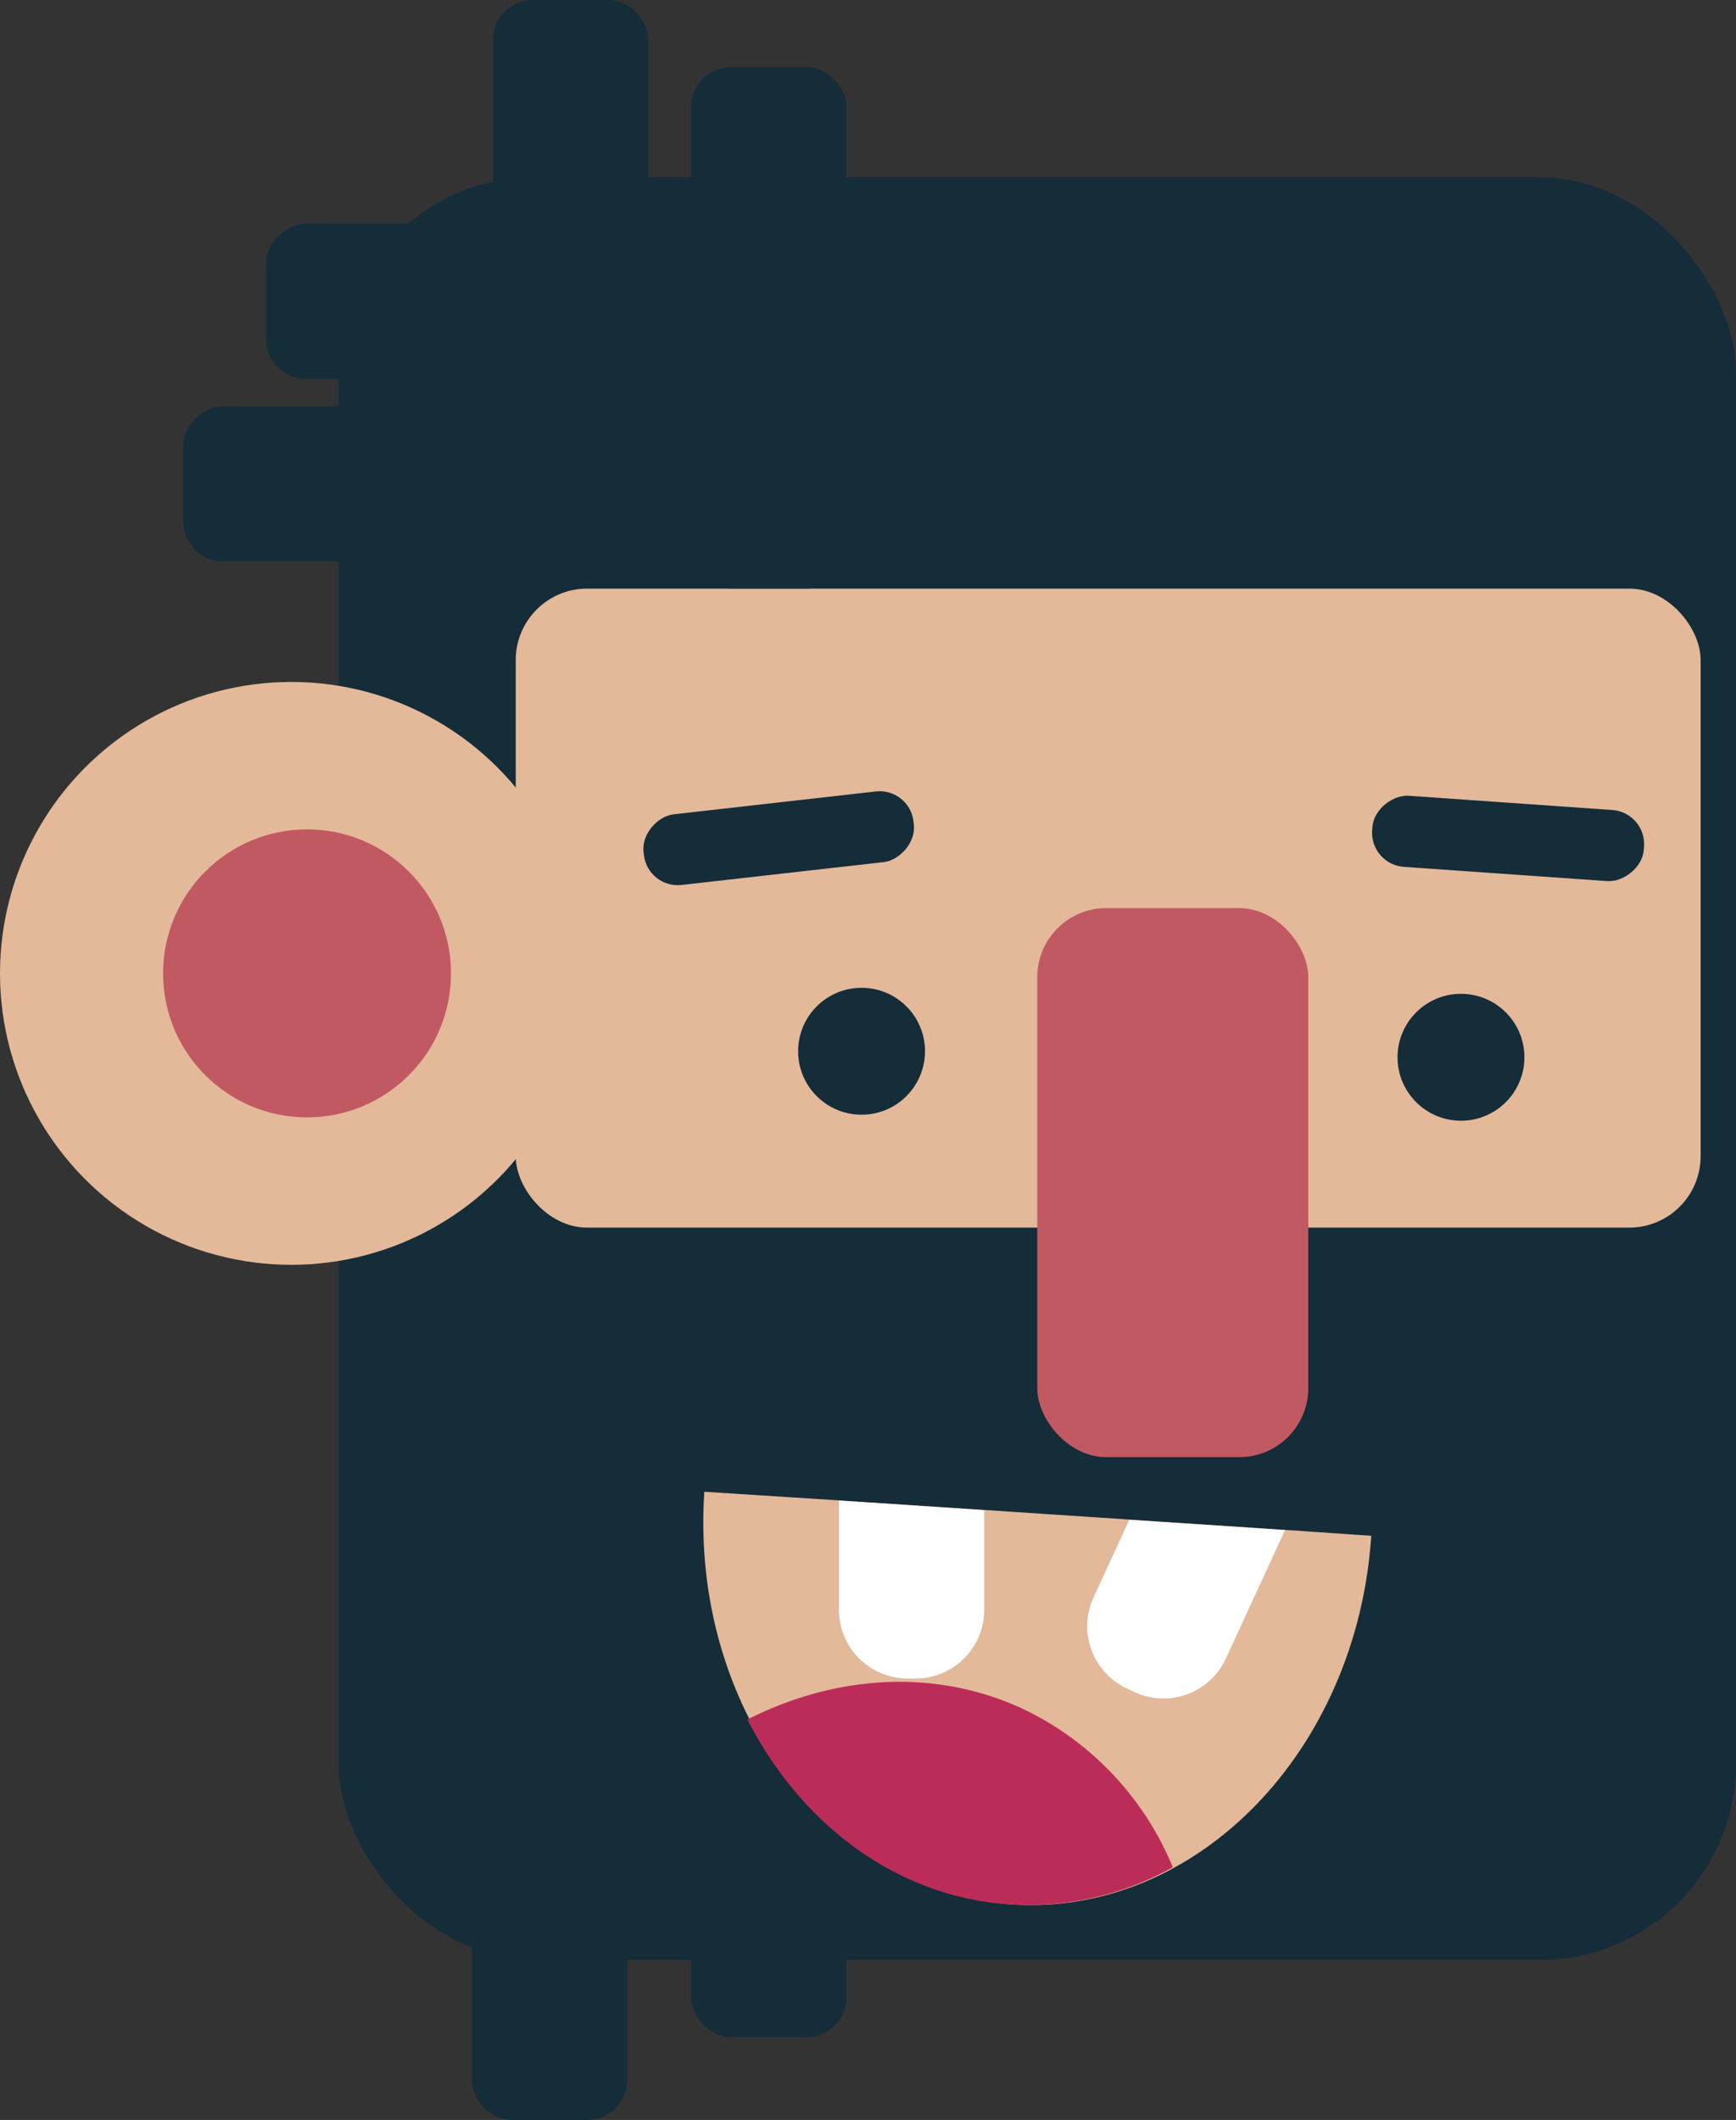 <svg xmlns="http://www.w3.org/2000/svg" viewBox="0 0 202.24 246.89"><rect x="0" y="0" width="202.24" height="246.89" fill="#333333" stroke="none"/><defs><style>.cls-1{fill:#152c39;}.cls-2{fill:#e3b99a;}.cls-3{fill:#c15962;}.cls-4{fill:#bb2d58;}.cls-5{fill:#fff;}</style></defs><g id="图层_2" data-name="图层 2"><g id="图层_1-2" data-name="图层 1"><rect class="cls-1" x="39.44" y="20.65" width="162.8" height="207.61" rx="22.86"/><rect class="cls-2" x="60.08" y="68.55" width="138.04" height="74.42" rx="8.32"/><rect class="cls-3" x="120.84" y="105.76" width="31.57" height="63.94" rx="8.03"/><rect class="cls-1" x="54.96" y="186.16" width="18.08" height="60.73" rx="4.61"/><rect class="cls-1" x="80.52" y="176.51" width="18.08" height="60.73" rx="4.61"/><rect class="cls-1" x="57.45" width="18.08" height="60.73" rx="4.61"/><rect class="cls-1" x="80.52" y="7.82" width="18.08" height="60.73" rx="4.61"/><rect class="cls-1" x="42.68" y="25.97" width="18.08" height="60.73" rx="4.61" transform="translate(-4.61 108.06) rotate(-90)"/><rect class="cls-1" x="52.33" y="4.72" width="18.08" height="60.73" rx="4.61" transform="translate(26.29 96.45) rotate(-90)"/><rect class="cls-1" x="86.58" y="81.8" width="8.28" height="31.65" rx="3.97" transform="translate(3.9 198.73) rotate(-96.45)"/><rect class="cls-1" x="170.63" y="81.8" width="8.28" height="31.65" rx="3.97" transform="matrix(0.07, -1, 1, 0.07, 65.83, 265.58)"/><circle class="cls-2" cx="33.94" cy="113.36" r="33.94"/><path class="cls-2" d="M159.75,178.86c-1.66,25.13-20.4,44.35-41.86,42.93s-37.5-22.94-35.84-48.06l15.63,1,17,1.12,16.9,1.12h0l18.13,1.2Z"/><path class="cls-4" d="M136.63,217.46a34.38,34.38,0,0,1-19,4.33c-13.18-.87-24.31-9.32-30.56-21.54,10.19-5.15,21.75-6,32-1.28A35.3,35.3,0,0,1,136.63,217.46Z"/><circle class="cls-3" cx="35.77" cy="113.36" r="16.77"/><circle class="cls-1" cx="100.37" cy="122.43" r="7.39"/><circle class="cls-1" cx="170.2" cy="123.13" r="7.39"/><path class="cls-5" d="M114.66,175.88v11.6a8,8,0,0,1-8,8h-.92a8,8,0,0,1-8-8V174.76Z"/><path class="cls-5" d="M149.7,178.2l-6.87,14.92a8,8,0,0,1-10.65,3.94l-.83-.39A8,8,0,0,1,127.41,186l4.15-9h0Z"/></g></g></svg>